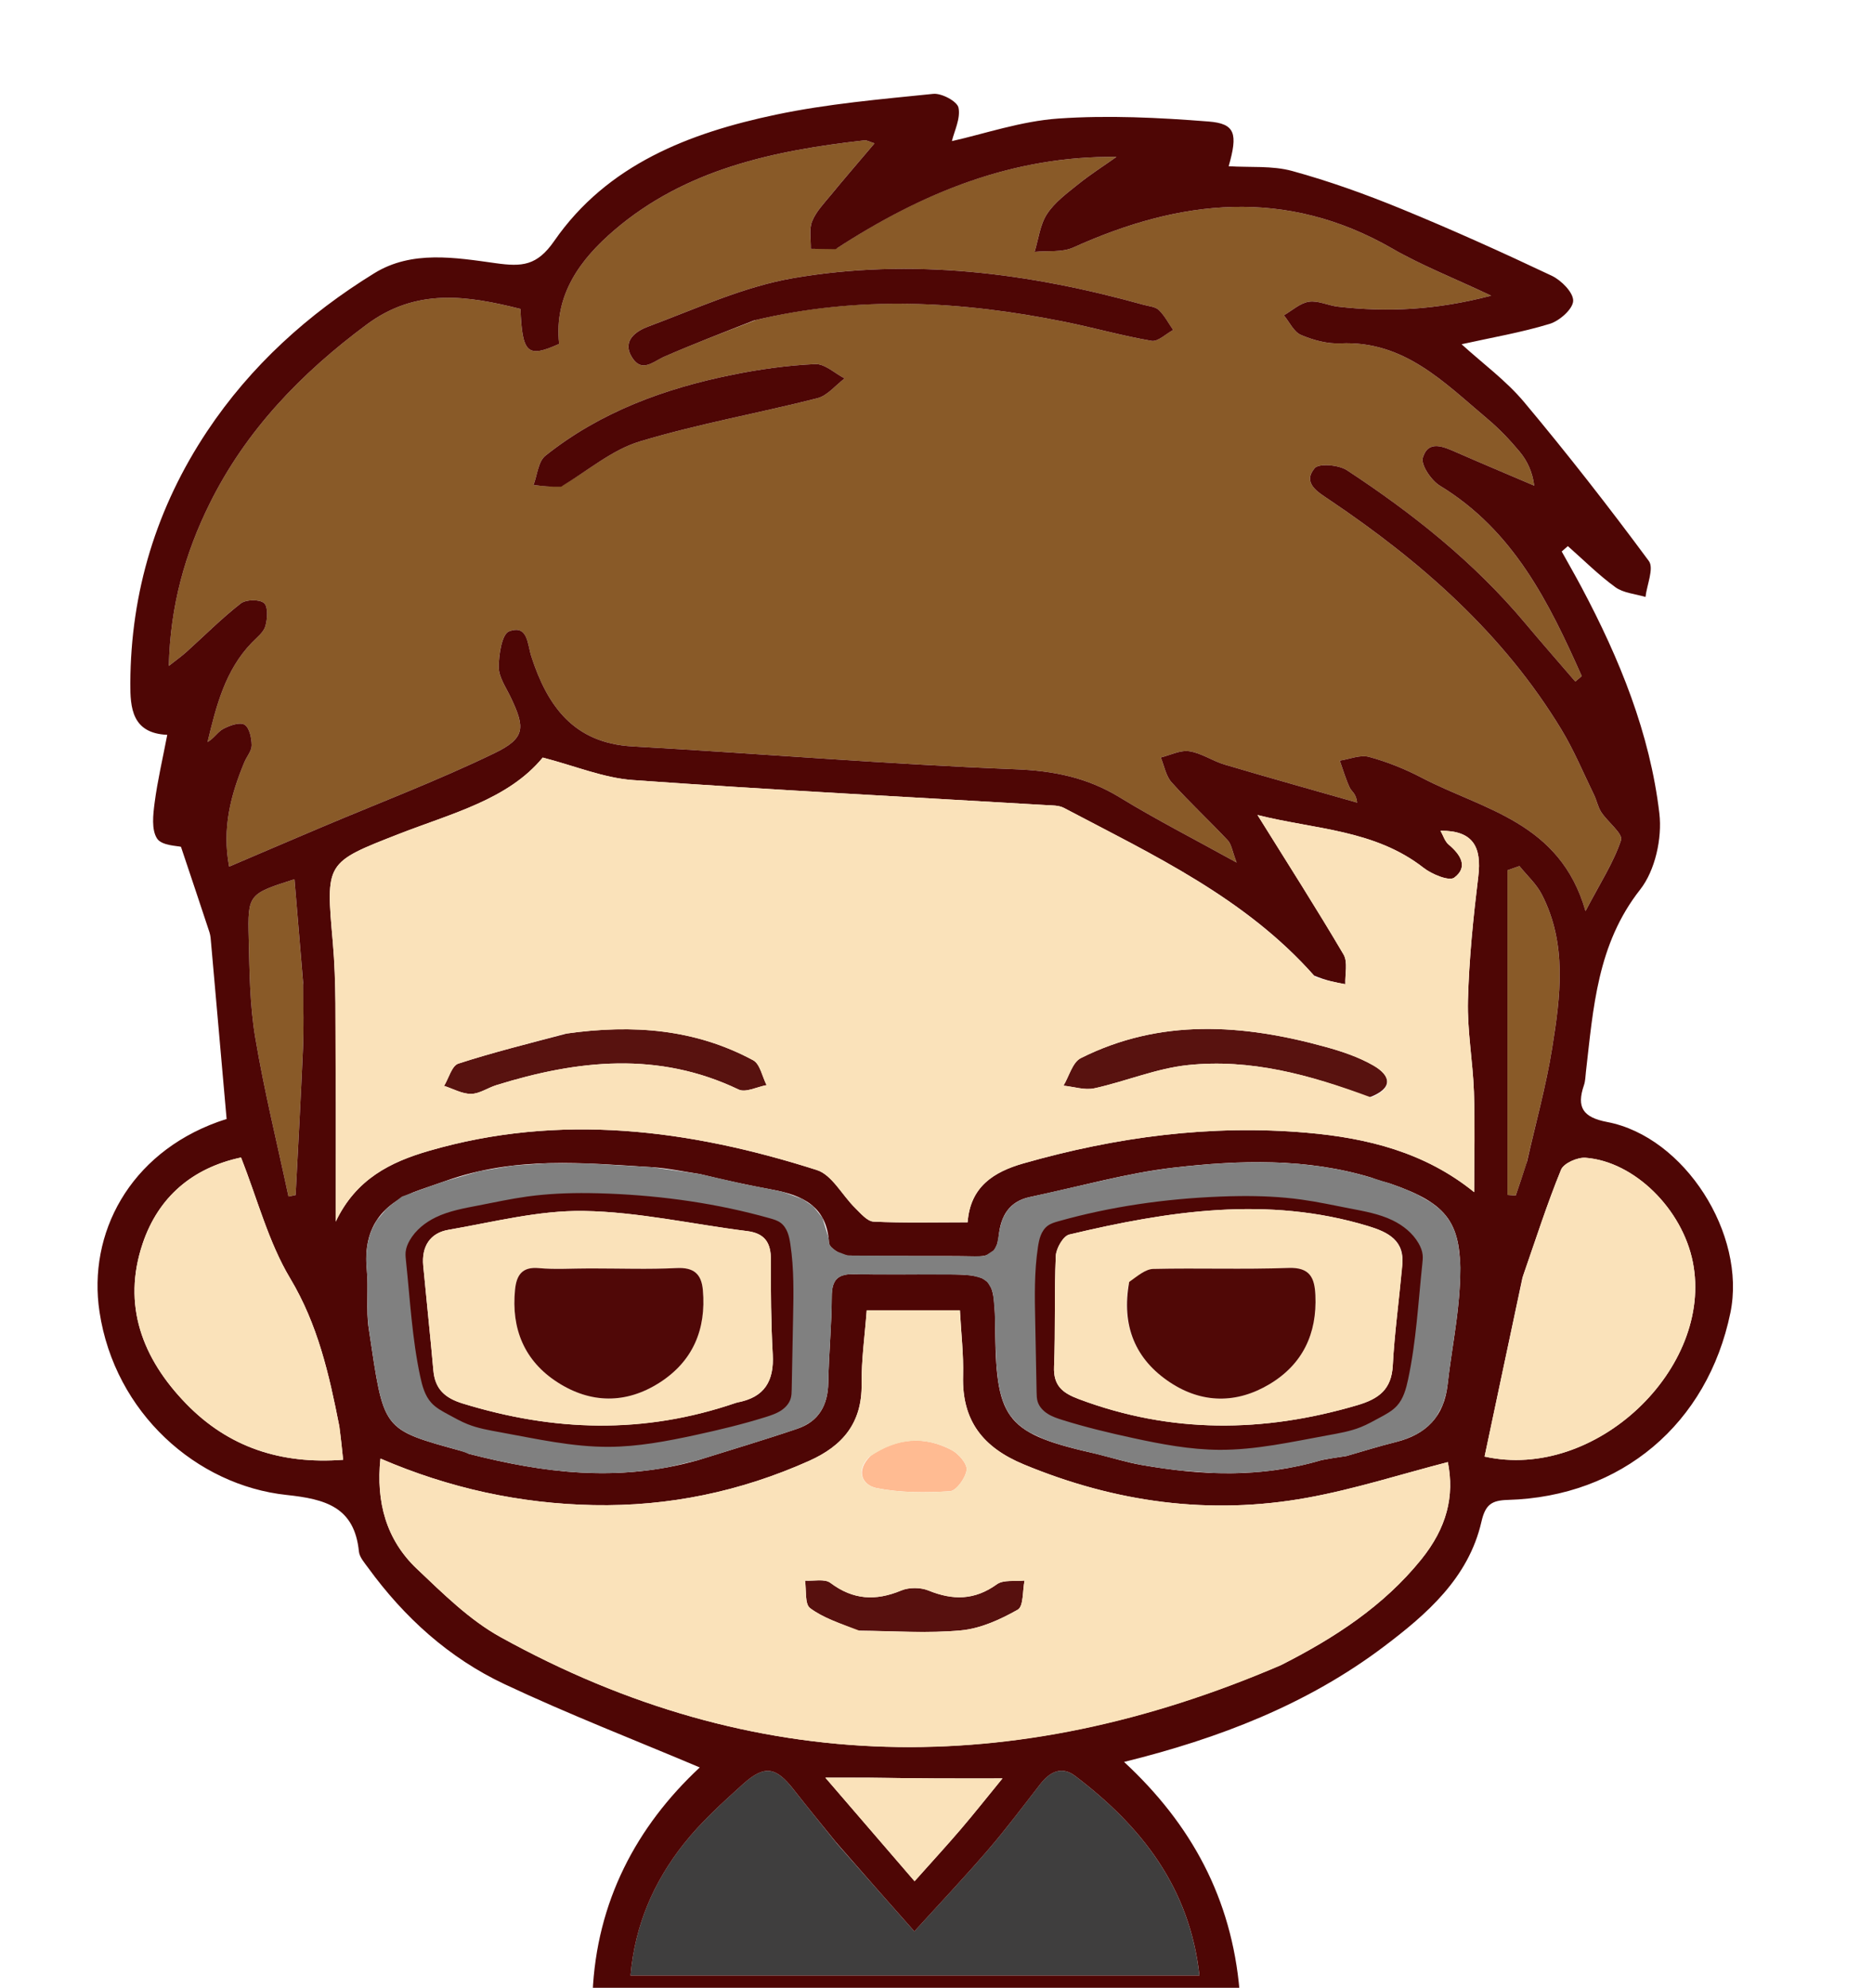 <?xml version="1.0" encoding="UTF-8" standalone="no"?>
<svg
   version="1.1"
   id="Layer_1"
   x="0px"
   y="0px"
   width="100%"
   viewBox="0 0 346 367"
   enable-background="new 0 0 346 367"
   xmlSpace="preserve"
   sodipodiDocname="avatar-1.svg"
   inkscapeVersion="1.2.2 (732a01da63, 2022-12-09)"
   xmlnsInkscape="http://www.inkscape.org/namespaces/inkscape"
   xmlnsSodipodi="http://sodipodi.sourceforge.net/DTD/sodipodi-0.dtd"
   xmlns="http://www.w3.org/2000/svg"
   xmlnsSvg="http://www.w3.org/2000/svg">
<path
   fill="#000000"
   opacity="1"
   stroke="none"
   d="m 109,368 c -35.988,0 -71.976,0 -107.982,0 0,-122.28 0,-244.561 0,-366.92 115.224,0 230.465,0 345.844,0 0,122.254 0,244.587 0,366.92 -38.951,0 -77.938,0 -117.402,-0.418 -1.937,-17.073 -9.359,-30.758 -21.81,-42.281 17.541,-4.331 33.807,-10.608 47.94,-21.256 7.964,-6 15.698,-12.701 18.078,-23.091 0.729,-3.185 1.895,-3.941 4.878,-4.027 20.976,-0.598 36.889,-14.05 41.114,-34.556 2.985,-14.487 -8.458,-32.491 -22.76,-35.216 -4.493,-0.856 -5.699,-2.709 -4.293,-6.804 0.265,-0.77 0.267,-1.634 0.363,-2.458 1.368,-11.785 2.071,-23.551 10.023,-33.656 2.766,-3.514 4.08,-9.486 3.546,-14.04 -1.74,-14.819 -7.355,-28.553 -14.342,-41.697 -1.194,-2.246 -2.465,-4.452 -3.7,-6.677 0.379,-0.33 0.759,-0.661 1.138,-0.991 2.904,2.558 5.658,5.321 8.776,7.584 1.5,1.089 3.686,1.232 5.562,1.804 0.264,-2.256 1.605,-5.308 0.62,-6.64 -7.391,-9.995 -15.052,-19.808 -23.036,-29.336 -3.339,-3.986 -7.668,-7.142 -11.557,-10.685 5.662,-1.256 11.079,-2.175 16.29,-3.766 1.811,-0.553 4.274,-2.731 4.325,-4.239 0.052,-1.536 -2.192,-3.804 -3.957,-4.639 -9.161,-4.334 -18.411,-8.505 -27.787,-12.348 -6.577,-2.696 -13.313,-5.116 -20.16,-6.995 -3.69,-1.013 -7.763,-0.627 -11.737,-0.877 1.722,-6.019 1.232,-7.868 -3.7,-8.256 -9.215,-0.725 -18.544,-1.187 -27.742,-0.551 -6.936,0.48 -13.741,2.844 -19.684,4.166 0.437,-1.846 1.628,-4.173 1.217,-6.171 -0.241,-1.17 -3.126,-2.709 -4.664,-2.551 -9.71,0.996 -19.5,1.83 -29.029,3.835 -16.042,3.375 -31.194,9.196 -40.992,23.333 -3.18,4.588 -5.938,4.774 -10.8,4.097 C 84.111,47.555 76.079,46.182 69.172,50.43 56.893,57.982 46.288,67.569 38.253,79.641 28.909,93.68 24.146,109.257 24.074,126.149 c -0.019,4.511 0.292,9.239 6.823,9.522 -0.848,4.421 -1.797,8.449 -2.333,12.532 -0.29,2.208 -0.609,4.986 0.452,6.616 0.865,1.328 3.762,1.334 4.415,1.527 1.906,5.697 3.605,10.733 5.265,15.781 0.204,0.62 0.236,1.304 0.294,1.964 0.951,10.707 1.893,21.415 2.872,32.513 -0.113,0.037 -0.884,0.265 -1.638,0.539 -16.321,5.92 -24.038,20.603 -21.84,35.078 2.83,18.639 17.921,32.01 34.546,33.787 7.154,0.765 12.543,2.192 13.373,10.441 0.106,1.053 1.026,2.075 1.706,3.011 6.671,9.173 14.959,16.665 25.177,21.473 11.892,5.595 24.178,10.353 36.082,15.385 C 117.556,337.226 110.196,351.098 109,368 Z"
   id="unknown"
   style="display:inline;fill:none"
    />




<path
   fill="#3F3E3E"
   opacity="1"
   stroke="none"
   d=" M154.623,340.393   C159.331,345.763 163.831,350.846 168.906,356.579   C173.741,351.258 178.263,346.481 182.549,341.502   C185.911,337.597 189.005,333.461 192.17,329.39   C193.942,327.112 196.112,325.992 198.606,327.883   C210.791,337.124 219.753,348.418 221.573,364.724   C186.455,364.724 151.74,364.724 116.468,364.724   C117.28,355.395 120.773,347.436 126.281,340.458   C129.459,336.433 133.342,332.919 137.167,329.462   C141.224,325.796 143.302,326.172 146.594,330.385   C149.155,333.661 151.804,336.868 154.623,340.393  z"
   id="body"
    />




<path
   id="hair"
   d="m 281.987,214.809 c -0.733,2.228 -1.363,4.077 -1.992,5.925 -0.508,-0.041 -1.015,-0.081 -1.523,-0.122 0,-19.979 0,-39.957 0,-59.936 0.736,-0.261 1.471,-0.521 2.207,-0.781 1.397,1.735 3.131,3.296 4.133,5.235 4.717,9.133 3.45,18.826 1.918,28.365 -1.131,7.045 -3.064,13.961 -4.744,21.314 z M 56.026,181.867 c 0.01,4.206 0.106,7.979 -0.057,11.74 -0.39,9.014 -0.901,18.023 -1.363,27.035 -0.438,0.091 -0.875,0.182 -1.313,0.273 -2.089,-9.787 -4.493,-19.52 -6.15,-29.38 -1.011,-6.016 -1.053,-12.22 -1.205,-18.348 -0.2,-8.1 -0.025,-8.154 8.458,-10.855 0.538,6.435 1.068,12.765 1.629,19.534 z M 154.654,45.795 c 15.834,-10.321 32.492,-17.028 51.586,-16.832 -2.372,1.677 -4.83,3.246 -7.089,5.064 -2.066,1.662 -4.33,3.323 -5.742,5.484 -1.295,1.983 -1.568,4.634 -2.291,6.99 2.4,-0.239 5.074,0.13 7.156,-0.811 19.713,-8.904 39.246,-11.122 58.924,0.2 5.417,3.117 11.304,5.417 18.264,8.7 -10.263,2.677 -19.231,3.067 -28.303,2.027 -1.814,-0.208 -3.669,-1.165 -5.374,-0.909 -1.629,0.245 -3.087,1.623 -4.621,2.502 1.036,1.25 1.833,3.059 3.16,3.626 2.252,0.962 4.864,1.672 7.281,1.56 11.783,-0.545 19.183,7.231 27.153,13.924 2.16,1.814 4.144,3.887 5.949,6.057 1.388,1.668 2.367,3.676 2.704,6.287 -4.789,-2.044 -9.592,-4.058 -14.362,-6.146 -2.379,-1.041 -5.203,-2.358 -6.211,0.976 -0.403,1.333 1.557,4.21 3.168,5.19 13.589,8.274 20.123,21.514 26.185,35.145 -0.396,0.335 -0.791,0.671 -1.187,1.006 -3.103,-3.609 -6.244,-7.187 -9.303,-10.832 -9.407,-11.212 -20.734,-20.212 -32.886,-28.188 -1.523,-0.999 -5.195,-1.308 -5.974,-0.367 -2.251,2.72 0.517,4.341 2.605,5.744 17.033,11.441 32.233,24.759 42.995,42.508 2.319,3.824 4.05,8.007 6.016,12.042 0.508,1.044 0.719,2.26 1.347,3.213 1.197,1.817 4.04,3.981 3.65,5.154 -1.369,4.116 -3.822,7.871 -6.566,13.105 -4.716,-16.492 -18.921,-18.697 -30.255,-24.626 -3.085,-1.614 -6.39,-2.945 -9.744,-3.849 -1.618,-0.436 -3.584,0.421 -5.392,0.692 0.601,1.683 1.098,3.414 1.852,5.024 0.304,0.649 1.172,1.034 1.35,2.73 -8.166,-2.332 -16.346,-4.614 -24.487,-7.028 -2.226,-0.66 -4.274,-2.119 -6.517,-2.456 -1.66,-0.25 -3.504,0.723 -5.266,1.151 0.642,1.546 0.936,3.405 1.991,4.58 3.322,3.697 6.98,7.089 10.385,10.716 0.679,0.724 0.811,1.962 1.632,4.099 -7.903,-4.371 -14.897,-7.938 -21.576,-12.022 -6.016,-3.679 -12.211,-4.924 -19.318,-5.203 -23.598,-0.925 -47.154,-2.887 -70.739,-4.219 -10.824,-0.611 -15.689,-7.458 -18.66,-16.617 -0.735,-2.267 -0.603,-5.913 -4.106,-4.622 -1.319,0.486 -1.907,4.299 -1.908,6.595 -2.22e-4,1.84 1.317,3.716 2.18,5.514 2.749,5.73 2.761,7.619 -3.038,10.417 -10.476,5.055 -21.389,9.201 -32.115,13.739 -5.469,2.314 -10.926,4.655 -16.834,7.174 -1.34,-7.109 0.307,-13.241 2.802,-19.255 0.446,-1.076 1.382,-2.123 1.366,-3.173 -0.02,-1.325 -0.426,-3.253 -1.331,-3.783 -0.88,-0.516 -2.738,0.15 -3.914,0.772 -1.031,0.546 -1.712,1.752 -2.91,2.435 1.606,-6.649 3.232,-13.212 8.166,-18.332 0.921,-0.956 2.164,-1.882 2.507,-3.044 0.401,-1.36 0.541,-3.617 -0.236,-4.283 -0.849,-0.727 -3.342,-0.677 -4.306,0.076 -3.534,2.759 -6.719,5.961 -10.059,8.971 -0.81,0.73 -1.71,1.362 -3.224,2.555 0.265,-11.145 3.012,-20.806 7.524,-29.922 6.715,-13.567 16.889,-24.094 29.016,-33.094 9.232,-6.852 18.636,-5.329 28.413,-2.898 0.35,8.273 1.297,9.096 7.145,6.465 -0.981,-9.052 3.921,-15.615 10.133,-20.944 13.218,-11.339 29.535,-14.754 46.282,-16.64 0.429,-0.048 0.898,0.255 1.853,0.55 -2.818,3.325 -5.486,6.407 -8.074,9.555 -1.267,1.541 -2.745,3.06 -3.458,4.855 -0.59,1.485 -0.196,3.36 -0.239,5.062 1.521,0.023 3.043,0.046 4.873,-0.138 m -14.944,13.268 c 19.007,-4.581 37.989,-3.47 56.937,0.348 5.378,1.084 10.675,2.596 16.077,3.515 1.182,0.201 2.652,-1.291 3.99,-2.004 -0.867,-1.25 -1.582,-2.656 -2.656,-3.69 -0.645,-0.621 -1.841,-0.689 -2.804,-0.957 -21.247,-5.916 -42.874,-8.683 -64.705,-4.93 -9.187,1.579 -17.973,5.662 -26.815,8.948 -2.108,0.783 -4.947,2.556 -2.985,5.695 1.827,2.922 3.919,0.747 6.018,-0.166 5.327,-2.316 10.756,-4.396 16.943,-6.76 M 103.938,89.622 c 4.72,-2.773 9.131,-6.57 14.224,-8.109 10.763,-3.253 21.912,-5.211 32.828,-7.993 1.867,-0.476 3.366,-2.399 5.035,-3.654 -1.818,-0.937 -3.675,-2.732 -5.446,-2.649 -5.13,0.239 -10.28,0.962 -15.323,1.983 -12.539,2.538 -24.399,6.873 -34.519,14.949 -1.322,1.055 -1.485,3.564 -2.185,5.399 1.604,0.183 3.208,0.365 5.386,0.074 z"
   style="fill:#895a28;fill-opacity:1"
    />











<path
   fill="#58120F"
   opacity="1"
   stroke="none"
   d=" M252.935,202.616   C241.925,198.378 230.941,195.447 219.459,196.642   C213.61,197.25 207.965,199.66 202.157,200.931   C200.379,201.32 198.365,200.634 196.46,200.44   C197.503,198.704 198.126,196.129 199.655,195.362   C214.376,187.977 229.62,189.071 244.917,193.298   C247.938,194.133 251.005,195.165 253.7,196.714   C256.941,198.577 257.473,200.92 252.935,202.616  z"
   id="r-brow"
   />
<path
   fill="#58120F"
   opacity="1"
   stroke="none"
   d=" M104.743,190.811   C116.998,189.061 128.466,190.013 139.129,195.749   C140.41,196.438 140.806,198.77 141.613,200.34   C139.873,200.654 137.745,201.778 136.452,201.159   C121.605,194.057 106.692,195.687 91.691,200.347   C90.106,200.84 88.575,201.948 87.013,201.959   C85.359,201.971 83.698,201.014 82.041,200.48   C82.898,199.063 83.47,196.763 84.662,196.375   C91.123,194.277 97.738,192.652 104.743,190.811  z"
   id="l-brow"
    />
<path
   fill="#57100e"
   opacity="1"
   stroke="none"
   d="m 158.404,301.049 c -3.251,-1.355 -6.322,-2.327 -8.756,-4.149 -1.011,-0.757 -0.664,-3.329 -0.935,-5.076 1.59,0.104 3.626,-0.386 4.691,0.415 4.192,3.153 8.362,3.369 13.081,1.406 1.45,-0.603 3.568,-0.592 5.028,0.002 4.508,1.833 8.526,1.817 12.639,-1.148 1.231,-0.888 3.384,-0.497 5.114,-0.693 -0.38,1.859 -0.167,4.767 -1.252,5.38 -3.208,1.815 -6.858,3.481 -10.465,3.82 -2.946,0.277 -5.915,0.315 -8.938,0.272 -3.322,-0.048 -6.71,-0.194 -10.207,-0.23 z"
   id="mouth"
   
   sodipodiNodetypes="cscsssscsssc" />
<path
   fill="#FFBB92"
   opacity="1"
   stroke="none"
   d=" M160.863,268.744   C165.875,265.357 170.85,265.139 175.788,267.709   C177.08,268.382 178.704,270.263 178.563,271.387   C178.377,272.867 176.668,275.242 175.492,275.317   C170.984,275.603 166.327,275.619 161.927,274.737   C159.376,274.225 157.916,271.65 160.863,268.744  z"
   id="nose"
    />

<path
   id="path56"
   style="display:inline;fill:#4e0605;fill-opacity:1"
   inkscapeLabel="outline"
   d="m 128.331,267.76 c -14.211,2.413 -27.932,1.825 -41.917,-1.791 -9.021,-1.333 -12.695,-6.74 -13.109,-15.068 -0.239,-4.799 -0.708,-9.597 -1.32,-14.363 -1.077,-8.389 2.303,-13.772 10.727,-16.327 15.265,-4.165 30.328,-3.312 45.857,-1.198 5.45,1.157 10.567,2.034 15.422,3.685 1.7,0.578 3.819,2.992 3.924,4.681 0.577,9.271 0.639,18.576 0.771,27.871 0.057,3.979 -2.075,6.519 -5.808,7.745 -4.727,1.553 -9.46,3.086 -14.547,4.766 m 7.944,-8.867 c 4.987,-0.876 6.744,-3.948 6.472,-8.837 -0.323,-5.809 -0.364,-11.639 -0.341,-17.459 0.012,-3.155 -1.111,-4.897 -4.408,-5.309 -10.058,-1.255 -20.084,-3.55 -30.15,-3.712 -8.321,-0.135 -16.704,2.052 -25.013,3.481 -3.419,0.588 -4.978,3.119 -4.649,6.619 0.606,6.452 1.298,12.896 1.874,19.35 0.306,3.428 2.117,5.079 5.408,6.092 16.713,5.143 33.366,5.785 50.808,-0.224 z m 110.215,8.485 c -1.358,0.345 -2.357,0.506 -3.663,0.774 -13.673,1.517 -26.982,1.87 -40.443,-2.096 -14.508,-5.771 -13.846,-2.495 -14.095,-20.43 -0.102,-7.329 1.412,-14.681 2.476,-22.266 11.259,-2.117 22.179,-4.949 33.224,-5.577 9.655,-0.548 19.451,1.384 29.589,2.242 11.235,4.827 11.874,5.57 11.409,17.609 -0.223,5.764 -1.388,11.486 -1.881,17.248 -0.474,5.552 -3.28,8.716 -8.701,9.89 -2.573,0.557 -5.041,1.598 -7.916,2.604 m 12.5,-33.529 c 0.688,-4.831 -2.593,-6.373 -6.286,-7.492 -18.556,-5.623 -36.913,-2.772 -55.173,1.571 -1.119,0.266 -2.429,2.553 -2.491,3.952 -0.302,6.806 -0.047,13.636 -0.323,20.443 -0.143,3.531 1.584,4.859 4.555,5.976 17.039,6.406 34.134,6.241 51.441,1.143 3.983,-1.173 6.344,-2.888 6.579,-7.352 0.305,-5.796 1.108,-11.566 1.699,-18.242 z M 109.469,368 c 0.727,-16.902 8.087,-30.774 19.799,-41.683 -11.904,-5.032 -24.19,-9.79 -36.082,-15.385 -10.218,-4.808 -18.506,-12.3 -25.177,-21.473 -0.681,-0.936 -1.6,-1.958 -1.706,-3.011 -0.83,-8.249 -6.219,-9.676 -13.373,-10.441 -16.625,-1.777 -31.717,-15.148 -34.546,-33.787 -2.198,-14.475 5.519,-29.159 21.84,-35.078 0.754,-0.274 1.525,-0.502 1.638,-0.539 -0.979,-11.098 -1.921,-21.806 -2.872,-32.513 -0.059,-0.659 -0.09,-1.344 -0.294,-1.964 -1.66,-5.048 -3.358,-10.084 -5.265,-15.781 -0.653,-0.194 -3.551,-0.199 -4.415,-1.527 -1.061,-1.631 -0.742,-4.409 -0.452,-6.616 0.536,-4.082 1.485,-8.111 2.333,-12.532 -6.531,-0.283 -6.842,-5.011 -6.823,-9.522 0.072,-16.892 4.835,-32.469 14.179,-46.508 8.035,-12.072 18.64,-21.659 30.919,-29.211 6.906,-4.248 14.939,-2.875 22.406,-1.835 4.863,0.677 7.62,0.491 10.8,-4.097 9.797,-14.137 24.95,-19.958 40.992,-23.333 9.529,-2.005 19.319,-2.84 29.029,-3.835 1.539,-0.158 4.424,1.381 4.664,2.551 0.411,1.998 -0.78,4.324 -1.217,6.171 5.943,-1.321 12.748,-3.685 19.684,-4.166 9.198,-0.637 18.527,-0.174 27.742,0.551 4.932,0.388 5.422,2.237 3.7,8.256 3.974,0.25 8.047,-0.136 11.737,0.877 6.847,1.879 13.583,4.299 20.16,6.995 9.376,3.844 18.626,8.015 27.787,12.348 1.765,0.835 4.009,3.102 3.957,4.639 -0.051,1.508 -2.514,3.686 -4.325,4.239 -5.211,1.592 -10.628,2.511 -16.29,3.766 3.889,3.543 8.217,6.7 11.557,10.685 7.984,9.529 15.645,19.342 23.036,29.336 0.985,1.332 -0.356,4.384 -0.62,6.64 -1.875,-0.572 -4.061,-0.715 -5.562,-1.804 -3.118,-2.263 -5.872,-5.026 -8.776,-7.584 -0.379,0.33 -0.759,0.661 -1.138,0.991 1.235,2.225 2.506,4.43 3.7,6.677 6.988,13.145 12.602,26.878 14.342,41.697 0.535,4.554 -0.78,10.526 -3.546,14.04 -7.952,10.105 -8.655,21.871 -10.023,33.656 -0.096,0.824 -0.098,1.688 -0.363,2.458 -1.407,4.095 -0.201,5.948 4.293,6.804 14.302,2.725 25.745,20.73 22.76,35.216 -4.225,20.506 -20.137,33.958 -41.114,34.556 -2.983,0.085 -4.149,0.842 -4.878,4.027 -2.38,10.39 -10.114,17.091 -18.078,23.091 -14.133,10.648 -30.4,16.926 -47.94,21.256 12.451,11.523 19.873,25.207 21.341,42.281 C 189.312,368 149.625,368 109.469,368 m 134.724,-98.443 c 1.256,-0.23 2.511,-0.459 4.533,-0.74 3.034,-0.865 6.045,-1.819 9.106,-2.575 5.621,-1.388 8.925,-4.713 9.584,-10.61 0.7,-6.26 2.012,-12.482 2.278,-18.754 0.473,-11.155 -2.209,-14.645 -12.788,-18.325 -0.934,-0.325 -1.933,-0.465 -3.512,-1.11 -12.05,-3.668 -24.401,-3.272 -36.625,-1.859 -8.678,1.003 -17.189,3.453 -26.494,5.414 -3.853,0.812 -5.391,3.489 -5.772,7.124 -0.251,2.401 -1.121,3.898 -4.027,3.84 -7.96,-0.158 -15.928,0.046 -23.886,-0.161 -1.22,-0.032 -3.399,-1.423 -3.445,-2.276 -0.362,-6.791 -4.842,-8.845 -10.479,-9.884 -4.233,-0.781 -8.445,-1.674 -13.392,-2.884 -2.95,-0.433 -5.886,-1.081 -8.851,-1.263 -12.571,-0.774 -25.193,-2.066 -38.159,2.559 -1.564,0.543 -3.127,1.09 -4.693,1.627 -6.996,2.401 -10.55,7.014 -9.815,14.675 0.347,3.62 -0.176,7.344 0.362,10.92 2.869,19.057 2.223,18.501 17.384,22.693 0.156,0.043 0.33,0.022 1.108,0.45 13.704,3.5 27.46,5.334 42.261,1.19 6.163,-1.936 12.363,-3.765 18.475,-5.848 3.912,-1.333 5.588,-4.335 5.661,-8.479 0.094,-5.319 0.63,-10.633 0.643,-15.95 0.007,-3.043 1.124,-4.165 4.101,-4.089 4.989,0.127 9.984,0.029 14.976,0.029 10.98,-9.7e-4 10.98,-2.7e-4 11.127,11.016 0.215,16.031 2.231,18.454 18.826,22.167 2.741,0.684 5.453,1.541 8.23,2.022 10.892,1.889 21.772,2.493 33.279,-0.92 M 154.345,46.001 c -1.521,-0.023 -3.043,-0.046 -4.564,-0.069 0.042,-1.702 -0.351,-3.577 0.239,-5.062 0.713,-1.795 2.191,-3.315 3.458,-4.855 2.588,-3.148 5.257,-6.23 8.074,-9.555 -0.955,-0.295 -1.424,-0.598 -1.853,-0.55 -16.747,1.886 -33.064,5.301 -46.282,16.64 -6.212,5.329 -11.114,11.892 -10.133,20.944 -5.848,2.631 -6.796,1.808 -7.145,-6.465 -9.777,-2.431 -19.181,-3.954 -28.413,2.898 -12.127,9 -22.301,19.527 -29.016,33.094 -4.512,9.116 -7.259,18.777 -7.524,29.922 1.514,-1.193 2.413,-1.825 3.224,-2.555 3.34,-3.01 6.526,-6.212 10.059,-8.971 0.964,-0.753 3.458,-0.803 4.306,-0.076 0.777,0.666 0.638,2.923 0.236,4.283 -0.343,1.162 -1.586,2.087 -2.507,3.044 -4.934,5.12 -6.561,11.683 -8.166,18.332 1.198,-0.684 1.879,-1.89 2.91,-2.435 1.176,-0.623 3.034,-1.288 3.914,-0.772 0.905,0.53 1.311,2.458 1.331,3.783 0.016,1.049 -0.92,2.097 -1.366,3.173 -2.495,6.014 -4.143,12.146 -2.802,19.255 5.908,-2.519 11.365,-4.86 16.834,-7.174 10.726,-4.538 21.639,-8.684 32.115,-13.739 5.799,-2.798 5.787,-4.687 3.038,-10.417 -0.863,-1.798 -2.18,-3.674 -2.18,-5.514 2.82e-4,-2.296 0.589,-6.109 1.908,-6.595 3.503,-1.291 3.371,2.355 4.106,4.622 2.971,9.159 7.836,16.006 18.66,16.617 23.585,1.332 47.141,3.294 70.739,4.219 7.107,0.279 13.302,1.524 19.318,5.203 6.679,4.084 13.673,7.651 21.576,12.022 -0.821,-2.138 -0.952,-3.375 -1.632,-4.099 -3.404,-3.627 -7.063,-7.019 -10.385,-10.716 -1.055,-1.175 -1.349,-3.034 -1.991,-4.58 1.762,-0.428 3.606,-1.401 5.266,-1.151 2.243,0.338 4.291,1.796 6.517,2.456 8.141,2.414 16.322,4.696 24.487,7.028 -0.178,-1.696 -1.046,-2.081 -1.35,-2.73 -0.755,-1.61 -1.252,-3.342 -1.852,-5.024 1.808,-0.271 3.774,-1.128 5.392,-0.692 3.354,0.904 6.659,2.235 9.744,3.849 11.334,5.929 25.539,8.133 30.255,24.626 2.744,-5.233 5.197,-8.989 6.566,-13.105 0.39,-1.172 -2.453,-3.337 -3.65,-5.154 -0.628,-0.953 -0.838,-2.169 -1.347,-3.213 -1.965,-4.035 -3.697,-8.218 -6.016,-12.042 -10.763,-17.749 -25.963,-31.067 -42.995,-42.508 -2.088,-1.402 -4.855,-3.024 -2.605,-5.744 0.779,-0.941 4.451,-0.632 5.974,0.367 12.152,7.975 23.479,16.976 32.886,28.188 3.059,3.646 6.2,7.224 9.303,10.832 0.396,-0.335 0.791,-0.671 1.187,-1.006 -6.062,-13.63 -12.596,-26.871 -26.185,-35.145 -1.611,-0.981 -3.571,-3.858 -3.168,-5.19 1.008,-3.334 3.833,-2.017 6.211,-0.976 4.77,2.088 9.573,4.101 14.362,6.146 -0.337,-2.611 -1.317,-4.619 -2.704,-6.287 -1.805,-2.17 -3.789,-4.244 -5.949,-6.057 -7.97,-6.693 -15.371,-14.469 -27.153,-13.924 -2.417,0.112 -5.029,-0.598 -7.281,-1.56 -1.327,-0.567 -2.124,-2.376 -3.16,-3.626 1.533,-0.88 2.992,-2.257 4.621,-2.502 1.705,-0.257 3.56,0.701 5.374,0.909 9.072,1.04 18.04,0.65 28.303,-2.027 -6.96,-3.283 -12.847,-5.583 -18.264,-8.7 -19.679,-11.322 -39.212,-9.104 -58.924,-0.2 -2.082,0.941 -4.756,0.572 -7.156,0.811 0.723,-2.356 0.996,-5.007 2.291,-6.99 1.411,-2.161 3.675,-3.822 5.742,-5.484 2.259,-1.817 4.718,-3.386 7.089,-5.064 -19.095,-0.196 -35.752,6.512 -51.895,17.039 m 88.406,134.114 c -12.696,-14.353 -29.72,-22.259 -46.206,-30.951 -0.956,-0.504 -2.241,-0.462 -3.382,-0.53 -25.414,-1.502 -50.841,-2.803 -76.232,-4.614 -5.416,-0.386 -10.7,-2.613 -16.671,-4.154 -6.38,7.743 -16.811,10.298 -26.523,14.087 -13.715,5.35 -13.55,5.23 -12.248,20.105 0.646,7.385 0.452,14.85 0.51,22.28 0.074,9.409 0.018,18.819 0.018,29.209 3.77,-7.932 10.218,-11.03 17.151,-13.05 24.27,-7.072 48.185,-3.987 71.722,3.518 2.81,0.896 4.678,4.652 7.07,6.993 1.024,1.002 2.237,2.478 3.421,2.535 5.633,0.267 11.285,0.12 17.368,0.12 0.483,-6.606 4.883,-9.324 10.314,-10.873 17.126,-4.884 34.566,-7.209 52.362,-5.658 11.11,0.968 21.787,3.586 30.9,10.971 0,-6.609 0.164,-12.576 -0.047,-18.53 -0.2,-5.637 -1.25,-11.271 -1.102,-16.885 0.201,-7.631 0.98,-15.267 1.905,-22.852 0.667,-5.471 -0.961,-8.522 -6.979,-8.459 0.513,0.906 0.805,1.962 1.496,2.542 2.186,1.836 3.705,4.121 1.051,6.111 -0.945,0.709 -4.129,-0.604 -5.661,-1.8 -9.081,-7.089 -20.076,-7.085 -30.692,-9.761 5.665,9.093 10.941,17.326 15.896,25.75 0.828,1.408 0.257,3.639 0.332,5.49 -1.764,-0.326 -3.528,-0.652 -5.773,-1.591 m -5.973,127.23 c 9.738,-4.935 18.784,-10.804 25.744,-19.406 4.761,-5.884 6.188,-11.712 4.937,-18.002 -8.624,2.224 -17.19,4.989 -25.969,6.582 -17.993,3.265 -35.443,0.87 -52.372,-6.155 -7.526,-3.123 -11.44,-8.058 -11.21,-16.331 0.11,-3.954 -0.365,-7.923 -0.588,-12.125 -5.923,0 -11.487,0 -17.212,0 -0.351,4.717 -0.996,9.174 -0.942,13.623 0.087,7.148 -3.455,11.392 -9.694,14.18 -12.69,5.671 -25.952,8.439 -39.819,8.166 -13.615,-0.268 -26.72,-3.132 -39.376,-8.593 -0.838,8.055 1.079,15.007 6.738,20.363 4.811,4.554 9.691,9.413 15.404,12.576 46.9,25.964 94.934,26.349 144.36,5.12 m -82.364,32.76 c -2.61,-3.237 -5.259,-6.444 -7.819,-9.72 -3.293,-4.213 -5.371,-4.589 -9.427,-0.923 -3.825,3.457 -7.708,6.97 -10.886,10.996 -5.508,6.978 -9.001,14.937 -9.814,24.266 35.273,0 69.988,0 105.105,0 -1.82,-16.307 -10.782,-27.6 -22.967,-36.841 -2.494,-1.891 -4.664,-0.772 -6.436,1.506 -3.165,4.071 -6.26,8.207 -9.621,12.112 -4.287,4.98 -8.809,9.757 -13.644,15.077 -5.075,-5.733 -9.574,-10.815 -14.493,-16.473 M 281.227,235.948 c -2.329,10.996 -4.657,21.993 -6.982,32.972 20.508,4.58 42.348,-16.346 38.47,-35.904 -1.938,-9.777 -10.769,-18.558 -19.803,-19.26 -1.499,-0.117 -4.048,1.009 -4.538,2.205 -2.577,6.29 -4.649,12.787 -7.148,19.987 M 62.636,263.092 c -1.854,-9.406 -3.93,-18.557 -9.035,-27.08 -4.017,-6.706 -6.037,-14.609 -9.073,-22.308 -9.032,1.932 -15.281,7.343 -18.165,15.862 -3.856,11.394 -0.053,21.279 8.017,29.59 7.83,8.064 17.506,11.224 29.006,10.358 -0.237,-2.301 -0.405,-3.93 -0.75,-6.422 m -6.641,-81.664 c -0.529,-6.33 -1.059,-12.661 -1.597,-19.095 -8.484,2.701 -8.659,2.755 -8.458,10.855 0.152,6.128 0.194,12.332 1.205,18.348 1.657,9.859 4.061,19.593 6.15,29.38 0.438,-0.091 0.875,-0.182 1.313,-0.273 0.462,-9.011 0.973,-18.02 1.363,-27.035 0.163,-3.761 0.067,-7.534 0.025,-12.179 m 226.097,33.001 c 1.576,-6.974 3.508,-13.89 4.64,-20.935 1.532,-9.539 2.799,-19.232 -1.918,-28.365 -1.002,-1.939 -2.736,-3.5 -4.133,-5.235 -0.736,0.261 -1.471,0.521 -2.207,0.781 0,19.979 0,39.957 0,59.936 0.508,0.041 1.015,0.081 1.523,0.122 0.629,-1.849 1.258,-3.698 2.096,-6.304 m -121.501,113.775 c -2.243,0 -4.486,0 -8.121,0 5.947,6.9 11.137,12.921 16.478,19.118 3.214,-3.603 5.921,-6.543 8.518,-9.577 2.497,-2.918 4.879,-5.934 7.717,-9.402 -4.856,0 -8.487,0.014 -12.118,-0.004 -3.832,-0.018 -7.664,-0.067 -12.474,-0.135 m 132.026,-200.761 c 0,0 -0.208,-0.137 -0.208,-0.137 0,0 0.017,0.262 0.208,0.137 z m -188.965,-37.584 c -1.891,0.055 -3.495,-0.128 -5.099,-0.311 0.7,-1.835 0.862,-4.344 2.185,-5.399 10.12,-8.076 21.979,-12.412 34.519,-14.949 5.043,-1.021 10.193,-1.744 15.323,-1.983 1.77,-0.083 3.628,1.712 5.446,2.649 -1.669,1.255 -3.167,3.178 -5.035,3.654 -10.916,2.781 -22.065,4.74 -32.828,7.993 -5.093,1.539 -9.504,5.335 -14.511,8.346 z m 35.66,-30.702 c -5.788,2.269 -11.217,4.349 -16.543,6.665 -2.099,0.913 -4.191,3.087 -6.018,0.166 -1.962,-3.139 0.877,-4.912 2.985,-5.695 8.842,-3.286 17.628,-7.369 26.815,-8.948 21.831,-3.753 43.458,-0.986 64.705,4.93 0.962,0.268 2.159,0.336 2.804,0.957 1.074,1.034 1.79,2.44 2.656,3.69 -1.338,0.713 -2.808,2.205 -3.99,2.004 -5.402,-0.919 -10.699,-2.431 -16.077,-3.515 -18.949,-3.818 -37.93,-4.929 -57.337,-0.253 z M 292.615,127.537 c -0.038,0.108 -0.3,-0.262 -0.3,-0.262 0,0 0.368,0.067 0.3,0.262 z" />

<path
   id="face-ear"
   style="fill:#fae2ba;fill-opacity:1"
   d="m 135.898,259.017 c -17.065,5.885 -33.718,5.243 -50.431,0.1 -3.291,-1.013 -5.102,-2.664 -5.408,-6.092 -0.576,-6.454 -1.268,-12.898 -1.874,-19.35 -0.329,-3.499 1.23,-6.031 4.649,-6.619 8.309,-1.429 16.692,-3.616 25.013,-3.481 10.066,0.163 20.092,2.457 30.15,3.712 3.298,0.412 4.421,2.154 4.408,5.309 -0.023,5.82 0.018,11.65 0.341,17.459 0.272,4.889 -1.484,7.962 -6.848,8.962 m -27.377,-24.831 c -2.992,3.5e-4 -6.005,0.22 -8.971,-0.059 -3.144,-0.296 -4.141,1.355 -4.404,3.962 -0.732,7.239 1.72,13.189 7.86,17.132 6.125,3.934 12.649,4.002 18.823,0.057 6.156,-3.934 8.652,-9.825 8.014,-17.079 -0.265,-3.015 -1.687,-4.242 -4.872,-4.082 -5.14,0.258 -10.303,0.069 -16.45,0.069 z m 150.467,0.111 c -0.59,6.229 -1.393,11.999 -1.698,17.794 -0.235,4.463 -2.596,6.179 -6.579,7.352 -17.307,5.097 -34.401,5.263 -51.441,-1.143 -2.971,-1.117 -4.698,-2.445 -4.555,-5.976 0.276,-6.808 0.021,-13.638 0.323,-20.443 0.062,-1.398 1.373,-3.686 2.491,-3.952 18.26,-4.344 36.617,-7.194 55.173,-1.571 3.693,1.119 6.973,2.661 6.285,7.94 m -50.513,2.796 c -1.37,7.703 1.265,13.898 7.662,18.132 5.898,3.904 12.317,3.974 18.42,0.305 6.1,-3.667 8.761,-9.319 8.434,-16.411 -0.147,-3.195 -0.99,-5.17 -4.972,-5.025 -8.315,0.303 -16.651,-0.007 -24.973,0.185 -1.456,0.034 -2.883,1.292 -4.571,2.814 z m 27.971,70.424 c -49.095,21.057 -97.13,20.672 -144.029,-5.291 -5.713,-3.163 -10.593,-8.023 -15.404,-12.576 -5.66,-5.357 -7.576,-12.308 -6.738,-20.363 12.656,5.461 25.761,8.325 39.376,8.593 13.867,0.273 27.129,-2.495 39.819,-8.166 6.239,-2.788 9.781,-7.032 9.694,-14.18 -0.054,-4.449 0.591,-8.907 0.942,-13.623 5.725,0 11.29,0 17.212,0 0.223,4.202 0.698,8.172 0.588,12.125 -0.23,8.273 3.684,13.208 11.21,16.331 16.929,7.025 34.379,9.419 52.372,6.155 8.779,-1.593 17.345,-4.357 25.969,-6.582 1.251,6.29 -0.176,12.117 -4.937,18.002 -6.96,8.602 -16.006,14.472 -26.075,19.577 m -77.606,-6.428 c 6.241,0.029 12.524,0.499 18.708,-0.082 3.607,-0.339 7.257,-2.004 10.465,-3.82 1.085,-0.614 0.872,-3.521 1.252,-5.38 -1.73,0.195 -3.883,-0.195 -5.114,0.693 -4.113,2.965 -8.131,2.981 -12.639,1.148 -1.461,-0.594 -3.578,-0.605 -5.028,-0.002 -4.719,1.963 -8.889,1.747 -13.081,-1.406 -1.065,-0.801 -3.101,-0.312 -4.691,-0.415 0.271,1.747 -0.077,4.319 0.935,5.076 2.434,1.822 5.505,2.794 9.193,4.189 m 1.731,-32.106 c -2.655,2.667 -1.195,5.242 1.355,5.754 4.401,0.883 9.057,0.866 13.565,0.58 1.176,-0.074 2.885,-2.45 3.071,-3.93 0.141,-1.124 -1.483,-3.005 -2.775,-3.678 -4.938,-2.57 -9.912,-2.352 -15.216,1.274 z m 82.419,-88.561 c 2.004,0.632 3.768,0.958 5.532,1.285 -0.075,-1.851 0.496,-4.082 -0.332,-5.49 -4.955,-8.423 -10.231,-16.657 -15.896,-25.75 10.616,2.676 21.611,2.672 30.692,9.761 1.532,1.196 4.716,2.509 5.661,1.8 2.654,-1.99 1.135,-4.275 -1.051,-6.111 -0.691,-0.581 -0.983,-1.636 -1.496,-2.542 6.017,-0.062 7.645,2.988 6.979,8.459 -0.924,7.586 -1.703,15.221 -1.905,22.852 -0.148,5.614 0.902,11.249 1.102,16.885 0.211,5.954 0.047,11.921 0.047,18.53 -9.113,-7.385 -19.79,-10.003 -30.9,-10.971 -17.796,-1.551 -35.236,0.774 -52.362,5.658 -5.431,1.549 -9.831,4.267 -10.314,10.873 -6.083,0 -11.736,0.148 -17.368,-0.12 -1.184,-0.056 -2.397,-1.533 -3.421,-2.535 -2.392,-2.341 -4.26,-6.097 -7.07,-6.993 -23.537,-7.505 -47.452,-10.59 -71.722,-3.518 -6.933,2.02 -13.38,5.118 -17.151,13.05 0,-10.39 0.056,-19.8 -0.018,-29.209 -0.058,-7.43 0.136,-14.894 -0.51,-22.28 -1.301,-14.876 -1.466,-14.755 12.248,-20.105 9.712,-3.789 20.143,-6.344 26.523,-14.087 5.971,1.541 11.255,3.768 16.671,4.154 25.391,1.811 50.819,3.112 76.232,4.614 1.141,0.067 2.425,0.025 3.382,0.53 16.486,8.692 33.511,16.598 46.446,31.257 m 10.32,22.203 c 4.162,-1.705 3.629,-4.048 0.389,-5.911 -2.696,-1.55 -5.763,-2.581 -8.783,-3.416 -15.297,-4.228 -30.542,-5.322 -45.262,2.063 -1.529,0.767 -2.152,3.342 -3.196,5.079 1.906,0.194 3.919,0.88 5.697,0.491 5.808,-1.271 11.453,-3.681 17.302,-4.289 11.482,-1.195 22.466,1.736 33.852,5.983 M 104.299,190.863 c -6.562,1.788 -13.176,3.414 -19.637,5.512 -1.192,0.387 -1.764,2.688 -2.621,4.105 1.658,0.534 3.319,1.491 4.972,1.479 1.562,-0.011 3.093,-1.119 4.678,-1.612 15,-4.66 29.914,-6.29 44.76,0.812 1.294,0.619 3.421,-0.505 5.161,-0.819 -0.806,-1.57 -1.203,-3.902 -2.483,-4.591 -10.663,-5.736 -22.131,-6.688 -34.83,-4.886 z m 56.78,137.358 c 4.321,0.052 8.153,0.1 11.985,0.119 3.631,0.017 7.262,0.004 12.118,0.004 -2.837,3.468 -5.22,6.484 -7.717,9.402 -2.597,3.034 -5.304,5.974 -8.518,9.577 -5.342,-6.197 -10.531,-12.219 -16.478,-19.118 3.635,0 5.878,0 8.61,0.017 z M 62.724,263.523 c 0.256,2.06 0.424,3.689 0.661,5.99 -11.5,0.866 -21.176,-2.294 -29.006,-10.358 -8.07,-8.312 -11.873,-18.196 -8.017,-29.59 2.883,-8.519 9.133,-13.931 18.165,-15.862 3.036,7.699 5.056,15.602 9.073,22.308 5.105,8.524 7.181,17.675 9.124,27.512 z M 281.353,235.561 c 2.373,-6.813 4.445,-13.31 7.022,-19.6 0.49,-1.196 3.038,-2.322 4.538,-2.205 9.034,0.702 17.864,9.484 19.803,19.26 3.878,19.557 -17.963,40.483 -38.47,35.904 2.325,-10.979 4.654,-21.976 7.108,-33.359 z"
    />
<path
   fill="#500806"
   opacity="1"
   stroke="none"
   d=" M208.599,236.679   C210.163,235.572 211.591,234.313 213.046,234.279   C221.368,234.087 229.704,234.397 238.02,234.094   C242.002,233.949 242.845,235.924 242.992,239.119   C243.318,246.211 240.658,251.863 234.558,255.53   C228.455,259.199 222.036,259.129 216.138,255.225   C209.741,250.991 207.106,244.796 208.599,236.679  z"
   id="r-eye"
   />
<path
   fill="#500807"
   opacity="1"
   stroke="none"
   d=" M109.018,234.187   C114.668,234.187 119.831,234.376 124.971,234.118   C128.156,233.958 129.578,235.185 129.843,238.2   C130.481,245.454 127.985,251.345 121.829,255.279   C115.656,259.224 109.131,259.156 103.006,255.222   C96.866,251.279 94.414,245.329 95.146,238.09   C95.41,235.483 96.406,233.832 99.551,234.128   C102.517,234.407 105.529,234.187 109.018,234.187  z"
   id="l-eye"
    />
<path
   id="glasses"
   style="fill:#808080;fill-opacity:1;stroke:none;stroke-width:1.459;stroke-linecap:round;stroke-opacity:1"
   d="M 232.594 214.568 L 228.486 214.643 L 223.877 214.9 L 219.355 215.301 L 215.711 215.713 L 210.781 216.484 L 206.15 217.406 L 198.891 219.053 L 190.275 220.998 L 189.221 221.285 L 188.229 221.703 L 187.238 222.33 L 186.594 222.906 L 186.031 223.58 L 185.398 224.654 L 185.061 225.482 L 184.725 226.701 L 184.209 229.645 L 183.652 230.764 L 182.137 231.775 L 181.51 231.908 L 179.842 231.951 L 156.592 231.801 L 154.531 231.037 L 153.48 230.178 L 153.146 229.525 L 153.061 228.533 L 151.928 224.834 L 150.24 222.727 L 148.24 221.369 L 144.721 220.086 L 142.668 219.641 L 137.338 218.594 L 129.275 216.758 L 120.424 215.494 L 108.742 214.818 L 101.303 214.754 L 94.742 215.205 L 88.531 216.246 L 82.266 218.053 L 79.012 219.184 L 74.25 220.914 L 72.338 222.377 L 71.365 223.201 L 69.57 225.34 L 68.695 226.982 L 68.195 228.385 L 67.891 229.717 L 67.703 231.252 L 67.664 232.57 L 67.697 233.568 L 67.859 235.904 L 67.875 239.246 L 67.879 242.359 L 68.037 244.662 L 68.246 246.115 L 69.154 252.09 L 69.326 253.133 L 69.654 254.977 L 70.049 256.877 L 70.355 258.088 L 70.791 259.477 L 71.102 260.262 L 71.553 261.189 L 72.072 262.02 L 72.615 262.695 L 73.43 263.475 L 74.516 264.238 L 75.988 264.996 L 77.611 265.641 L 80.029 266.426 L 84.965 267.82 L 86.613 268.418 L 88.703 268.939 L 91.604 269.611 L 95.234 270.357 L 97.734 270.803 L 99.443 271.07 L 101.744 271.383 L 104.799 271.703 L 107.869 271.908 L 111.148 271.988 L 113.844 271.941 L 116.645 271.779 L 119.559 271.484 L 121.594 271.197 L 123.408 270.885 L 128.873 269.609 L 133.273 268.24 L 138.744 266.549 L 141.256 265.758 L 145.102 264.516 L 147.35 263.76 L 148.469 263.305 L 149.814 262.5 L 150.588 261.844 L 151.414 260.879 L 152.01 259.887 L 152.369 259.053 L 152.662 258.104 L 152.824 257.336 L 152.924 256.643 L 152.984 255.943 L 153.016 254.979 L 153.066 253.244 L 153.25 249.344 L 153.441 245.846 L 153.582 242.771 L 153.623 241.432 L 153.662 238.898 L 153.801 237.715 L 153.959 237.15 L 154.303 236.463 L 154.744 235.977 L 155.279 235.635 L 156.268 235.332 L 156.797 235.266 L 157.754 235.242 L 159.033 235.27 L 177.482 235.326 L 179.535 235.5 L 181.377 235.988 L 182.42 236.713 L 183.186 238.01 L 183.453 238.996 L 183.771 242.207 L 183.877 247.459 L 184.076 252.082 L 184.395 255.035 L 184.785 257.062 L 185.264 258.674 L 185.92 260.186 L 186.654 261.381 L 187.797 262.703 L 189.117 263.783 L 190.219 264.477 L 193 265.768 L 195.719 266.689 L 198.805 267.537 L 201.896 268.277 L 206.145 269.371 L 208.871 270.061 L 210.914 270.477 L 214.621 271.066 L 218.182 271.516 L 224.197 271.959 L 228.027 271.996 L 232.361 271.777 L 234.631 271.543 L 238.639 270.912 L 240.574 270.506 L 242.389 270.061 L 244.193 269.557 L 245.416 269.336 L 247.439 269.004 L 248.727 268.816 L 249.373 268.631 L 251.844 267.906 L 254.586 267.109 L 256.148 266.678 L 257.832 266.242 L 259.684 265.684 L 261.576 264.846 L 262.787 264.104 L 263.682 263.404 L 264.525 262.584 L 265.338 261.57 L 266.502 259.412 L 267.15 257.273 L 267.416 255.631 L 267.559 254.434 L 267.834 252.326 L 268.17 249.986 L 268.945 244.641 L 269.234 242.365 L 269.51 239.701 L 269.695 236.877 L 269.812 234.086 L 269.678 232.33 L 269.363 229.719 L 269.039 228.318 L 268.615 227.072 L 267.934 225.672 L 267.027 224.363 L 265.992 223.266 L 264.463 222.053 L 261.838 220.547 L 259.719 219.605 L 256.906 218.553 L 253.395 217.443 L 250.018 216.521 L 246.971 215.861 L 243.463 215.285 L 239.799 214.877 L 236.123 214.643 L 232.594 214.568 z M 108.695 220.277 C 109.957 220.29 111.22 220.324 112.48 220.375 C 122.535 220.78 132.566 222.203 142.25 224.938 C 142.928 225.129 143.619 225.334 144.188 225.75 C 144.787 226.188 145.208 226.837 145.48 227.527 C 145.753 228.218 145.888 228.954 146 229.688 C 146.701 234.279 146.596 238.952 146.5 243.596 C 146.411 247.897 146.332 252.198 146.25 256.5 C 146.239 257.074 146.227 257.655 146.062 258.205 C 145.776 259.163 145.045 259.941 144.199 260.475 C 143.353 261.008 142.392 261.326 141.438 261.625 C 137.188 262.955 132.852 263.993 128.5 264.938 C 123.223 266.083 117.88 267.098 112.48 267.125 C 105.729 267.158 99.08 265.649 92.438 264.438 C 90.386 264.063 88.311 263.712 86.375 262.938 C 85.163 262.453 84.023 261.808 82.875 261.188 C 81.736 260.571 80.56 259.957 79.688 259 C 78.484 257.68 77.999 255.871 77.625 254.125 C 76.123 247.122 75.754 239.935 75 232.812 C 74.941 232.252 74.879 231.686 74.938 231.125 C 75.016 230.372 75.31 229.656 75.688 229 C 76.771 227.117 78.544 225.695 80.5 224.75 C 82.96 223.561 85.692 223.083 88.375 222.562 C 91.37 221.982 94.353 221.332 97.375 220.914 C 101.123 220.396 104.909 220.239 108.695 220.277 z M 229.045 220.828 C 232.831 220.79 236.619 220.949 240.367 221.467 C 243.389 221.884 246.373 222.533 249.367 223.113 C 252.05 223.634 254.782 224.112 257.242 225.301 C 259.198 226.246 260.971 227.668 262.055 229.551 C 262.432 230.207 262.726 230.923 262.805 231.676 C 262.863 232.237 262.802 232.802 262.742 233.363 C 261.988 240.486 261.619 247.673 260.117 254.676 C 259.743 256.422 259.258 258.231 258.055 259.551 C 257.182 260.508 256.006 261.122 254.867 261.738 C 253.719 262.359 252.579 263.003 251.367 263.488 C 249.431 264.263 247.356 264.614 245.305 264.988 C 238.662 266.199 232.013 267.709 225.262 267.676 C 219.862 267.649 214.519 266.634 209.242 265.488 C 204.89 264.543 200.555 263.506 196.305 262.176 C 195.35 261.877 194.389 261.559 193.543 261.025 C 192.697 260.492 191.966 259.716 191.68 258.758 C 191.515 258.208 191.503 257.624 191.492 257.051 C 191.41 252.749 191.331 248.448 191.242 244.146 C 191.146 239.502 191.041 234.83 191.742 230.238 C 191.854 229.504 191.987 228.769 192.26 228.078 C 192.533 227.388 192.956 226.739 193.555 226.301 C 194.123 225.885 194.814 225.68 195.492 225.488 C 205.176 222.754 215.208 221.331 225.262 220.926 C 226.522 220.875 227.783 220.841 229.045 220.828 z "
    /></svg>
